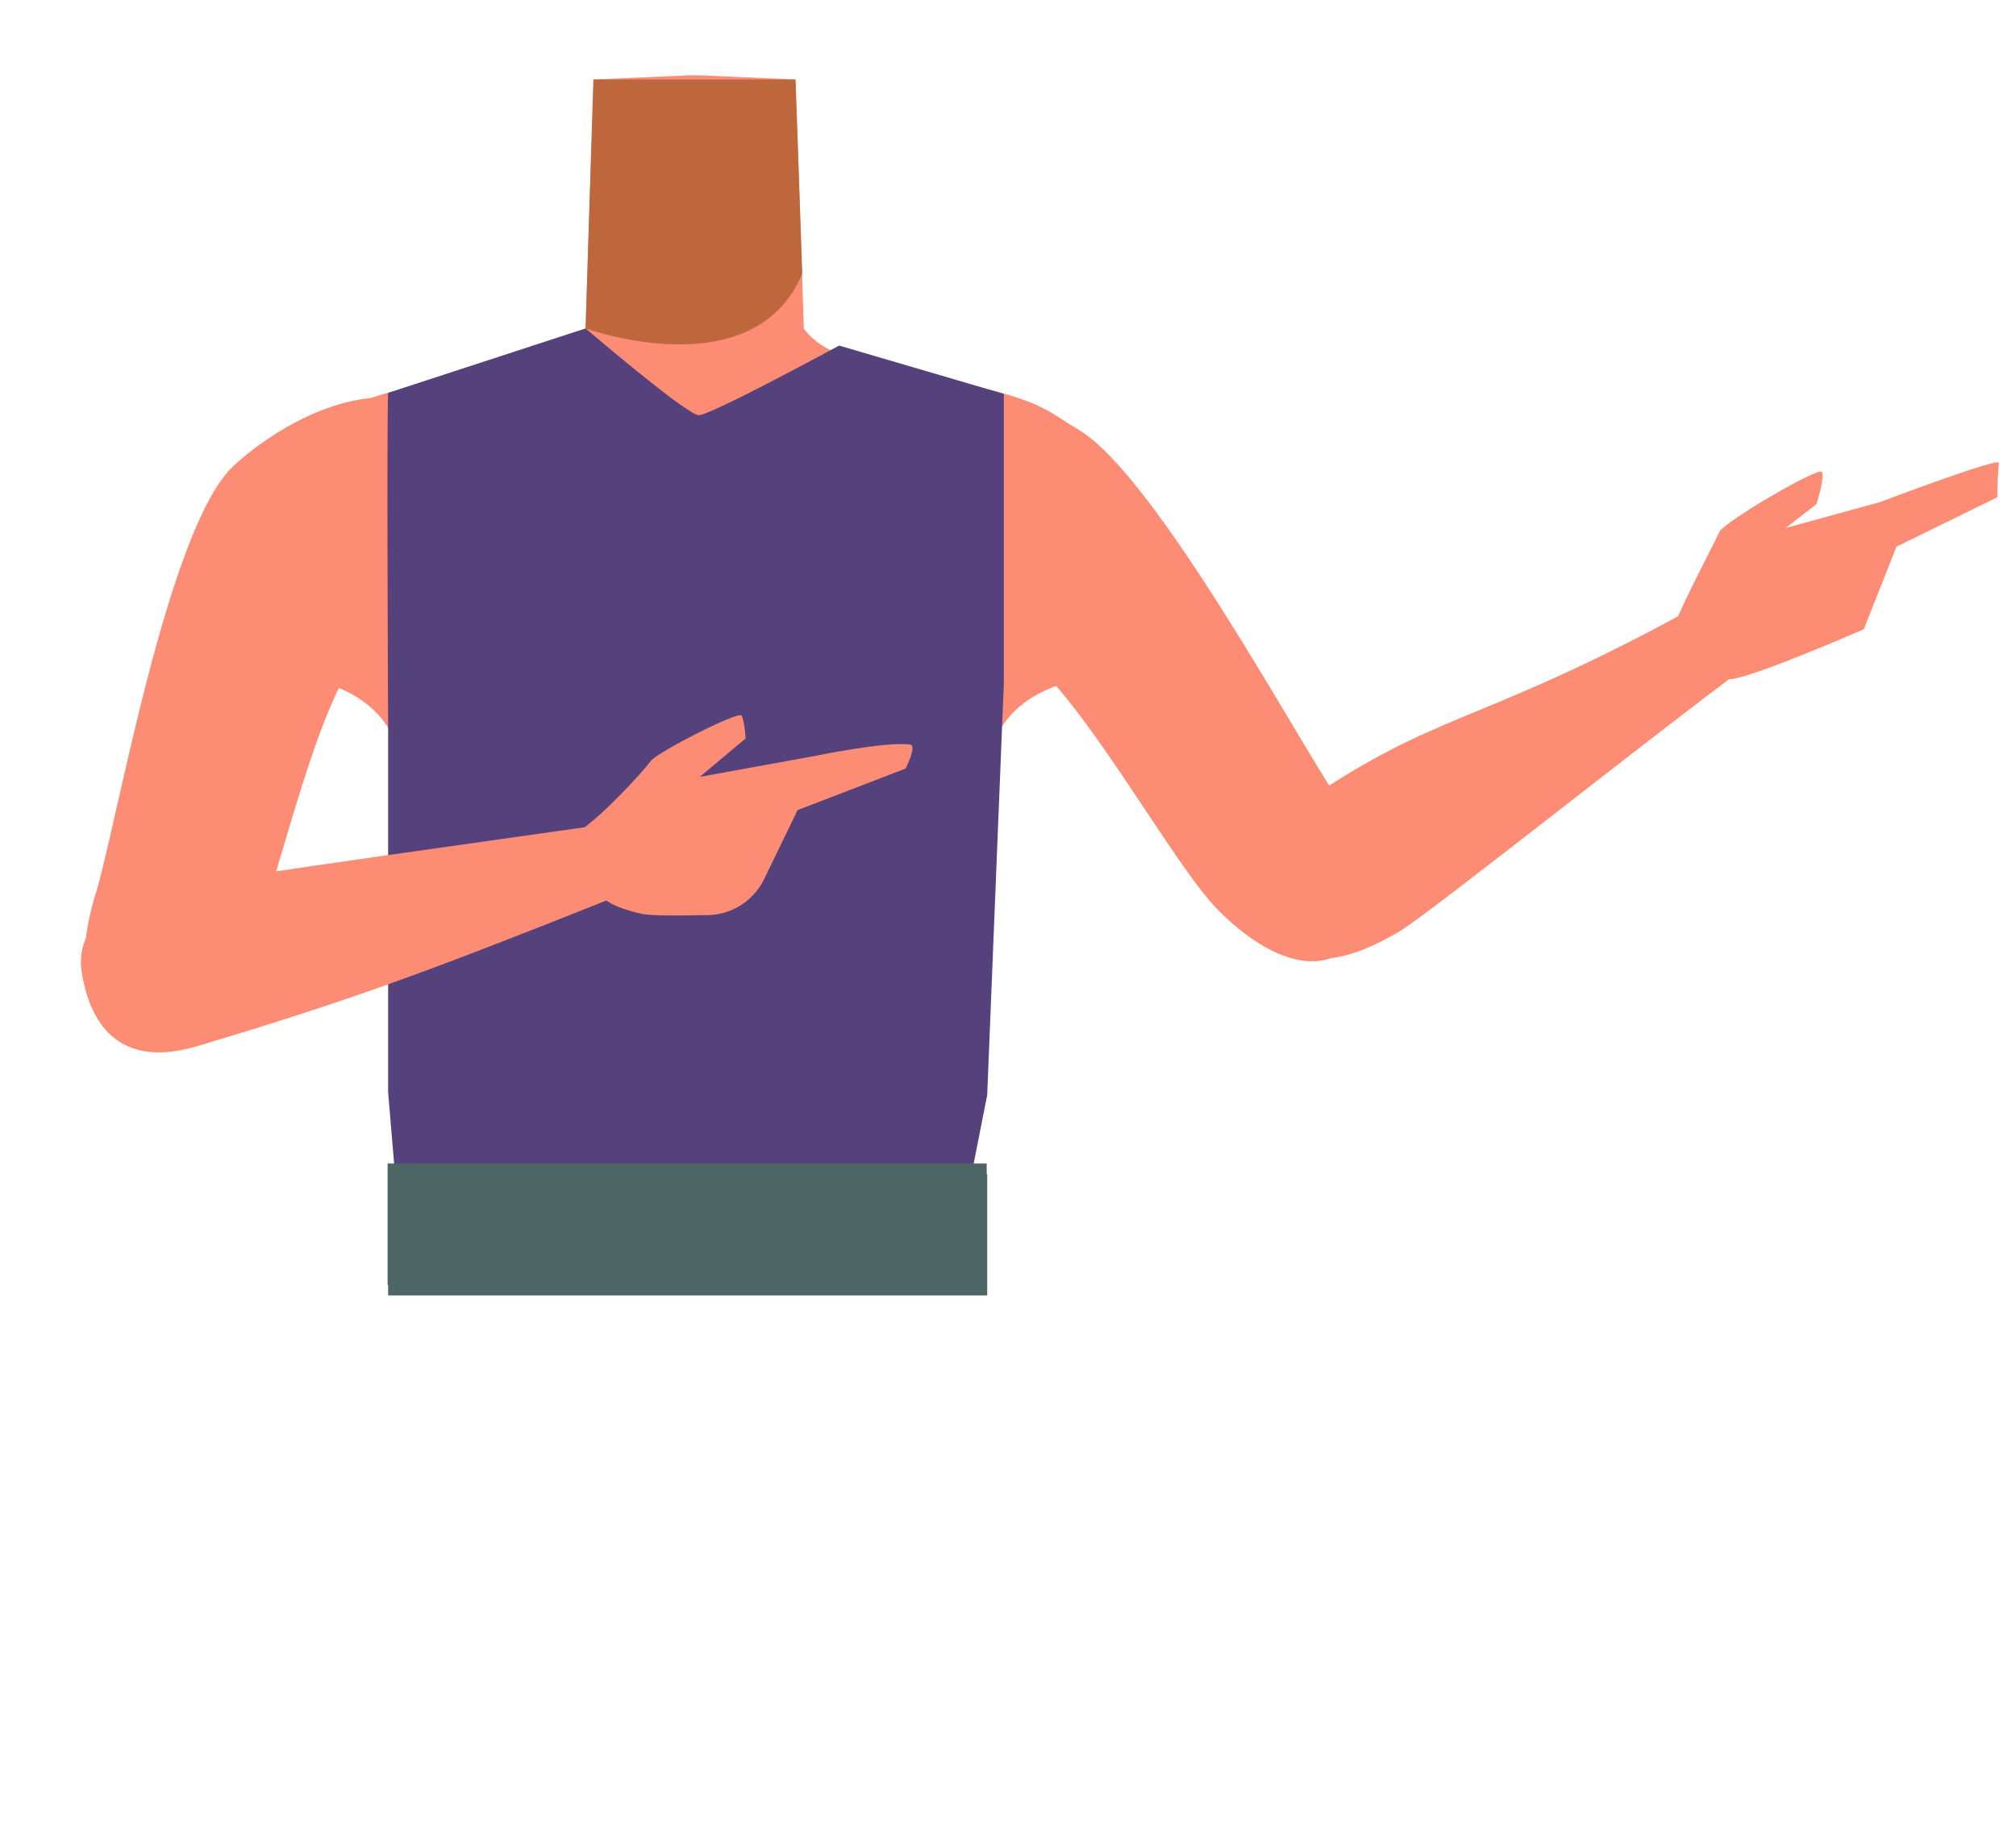 <?xml version="1.0" encoding="utf-8"?>
<!-- Generator: Adobe Illustrator 26.0.1, SVG Export Plug-In . SVG Version: 6.00 Build 0)  -->
<svg version="1.1" id="Calque_1" xmlns="http://www.w3.org/2000/svg" xmlns:xlink="http://www.w3.org/1999/xlink" x="0px" y="0px"
	 viewBox="0 0 388 354.5" style="enable-background:new 0 0 388 354.5;" xml:space="preserve">
<style type="text/css">
	.st0{fill:#FD8C75;}
	.st1{fill:#BF673C;}
	.st2{fill:#4E6566;}
	.st3{fill:#55427C;}
</style>
<g id="Calque_10">
	<path class="st0" d="M133.7,165.5c-5.5-3.6-8-0.6-13.7,2.5c-9.8,5.3-15.8,23.7-26.7,26.2c-3.9,0.9-12.7-15.1-13.7-21.3
		c-1.5-9.3,2.5-27.5-8.4-36.9c-9.2-7.9-21.5-3.7-25.5-16.3c-7-22,13.5-38.5,23.4-42.3c15.2-5.9,37.1-5.1,43.6-14.2l0.9-27.7
		l0.7-20.2l18.3-0.8h2.2l18.3,0.8l0.7,20.2l0.9,27.7c6.4,9.1,28.4,8.3,43.5,14.2c10,3.9,30.5,20.4,23.5,42.3
		c-4,12.6-16.2,8.4-25.5,16.3c-10.9,9.3-6.9,27.5-8.4,36.9c-1,6.2-9.9,22.2-13.7,21.3c-10.8-2.5-16.9-20.9-26.7-26.2
		C141.7,164.9,139.2,161.9,133.7,165.5"/>
	<path class="st1" d="M112.7,63.2c0,0,32.3,11.7,41.7-10.5l-1.3-37.4h-38.9L112.7,63.2z"/>
	<path class="st0" d="M321.9,121.6c0.3-2.5,8.1-17.2,9-19.2s19-12.5,19.7-11.6s-1,6.2-1,6.2l-5.9,4.6l18.2-5c0,0,23.2-8.8,22.8-7.5
		c-0.2,2.2-0.3,4.4-0.3,6.6l-19.4,9.5l-6.3,15.9c0,0-22.9,10-26.1,9.6c-0.9-0.1-5.3,1.7-6.7-1.3C325,127.7,321.9,121.6,321.9,121.6z
		"/>
	<path class="st0" d="M176.5,248.4c6.5-28,3.5-111.2,1.7-120.5c-7.9-41.4-84.8-40.9-92.7,0.5c-3.7,19.2-4.1,92.2,2.5,120"/>
	<path class="st0" d="M82,92.2c3.2,19.6-8.5,27-13.8,34.9C59.7,139.8,53.7,169.3,48,183c-2.7,6.5-11.5,20.7-22.2,17.2l0,0
		c-13.5-5.1-9.3-22.1-7.3-28.5c4-13.1,13.8-70.4,26.5-82.1c6.5-6,20.1-14.9,32.8-12.8C85.9,78.2,80.6,84.2,82,92.2z"/>
	<path class="st0" d="M173.4,96.3c2.7,19.6,16,23.3,23.5,29.3c11.8,9.6,26.2,36.1,35.7,47.5c4.5,5.4,17.1,16.4,26.2,9.9l0,0
		c11.4-8.9,2.4-23.9-1.4-29.4c-7.7-11.3-34.8-61.6-49.5-70.7c0,0-14.5-10-25.9-4.3C174.7,82.4,172.3,88.2,173.4,96.3L173.4,96.3z"/>
	<path class="st0" d="M244.8,178.7c5.9,9.5,16.1,5.4,24.3,0.7c5.9-3.4,56.1-43.6,70.8-53.9c8.3-5.8,6.4-7.8,3.4-13
		c-2.7-4.8-18.5,5.2-22.2,7.1c-36.9,19.7-44.9,17.6-69.7,34.5C235.9,164.9,242.8,175.4,244.8,178.7z"/>
	<rect x="74.7" y="225.9" class="st2" width="115.3" height="23.4"/>
	<path class="st3" d="M74.7,75.6c-0.3,5.8,0,64.5,0,64.5v70.1l2.3,27.4h107.7l5.3-26.9l3.2-79.3V75.8l-31.7-9.3
		c0,0-24.7,13.4-27,13.4s-21.8-16.7-21.8-16.7L74.7,75.6z"/>
	<path class="st0" d="M15.9,188.1c-2.3-11,7.9-15,17.2-17.2c6.6-1.6,72.1-10.6,89.9-13.2c10-1.5,15.4-2.6,16.8,3.3
		c1.3,5.3-19.3,10.8-23.1,12.3c-35.4,14.1-50.2,19.5-79,28.1C19.5,206.7,16.7,191.8,15.9,188.1z"/>
	<path class="st0" d="M110.1,160.8c4.8-2.5,13.9-12.6,15.1-14.3s16.9-9.7,17.5-8.8s0.8,4.4,0.8,4.4l-8.8,7.4l22-4
		c0,0,14-2.9,18.5-2.2c1.3,0.2-0.9,4.6-0.9,4.6l-20.8,8l-6.4,13.2c-2,4.2-6.2,6.9-10.8,7c-5.2,0.1-11.3,0.2-13-0.3
		c-0.9-0.2-7.4-1.6-8.2-4.4C114.7,169.5,110.1,160.8,110.1,160.8z"/>
	<rect x="74.6" y="223.9" class="st2" width="115.3" height="23.4"/>
</g>
</svg>
